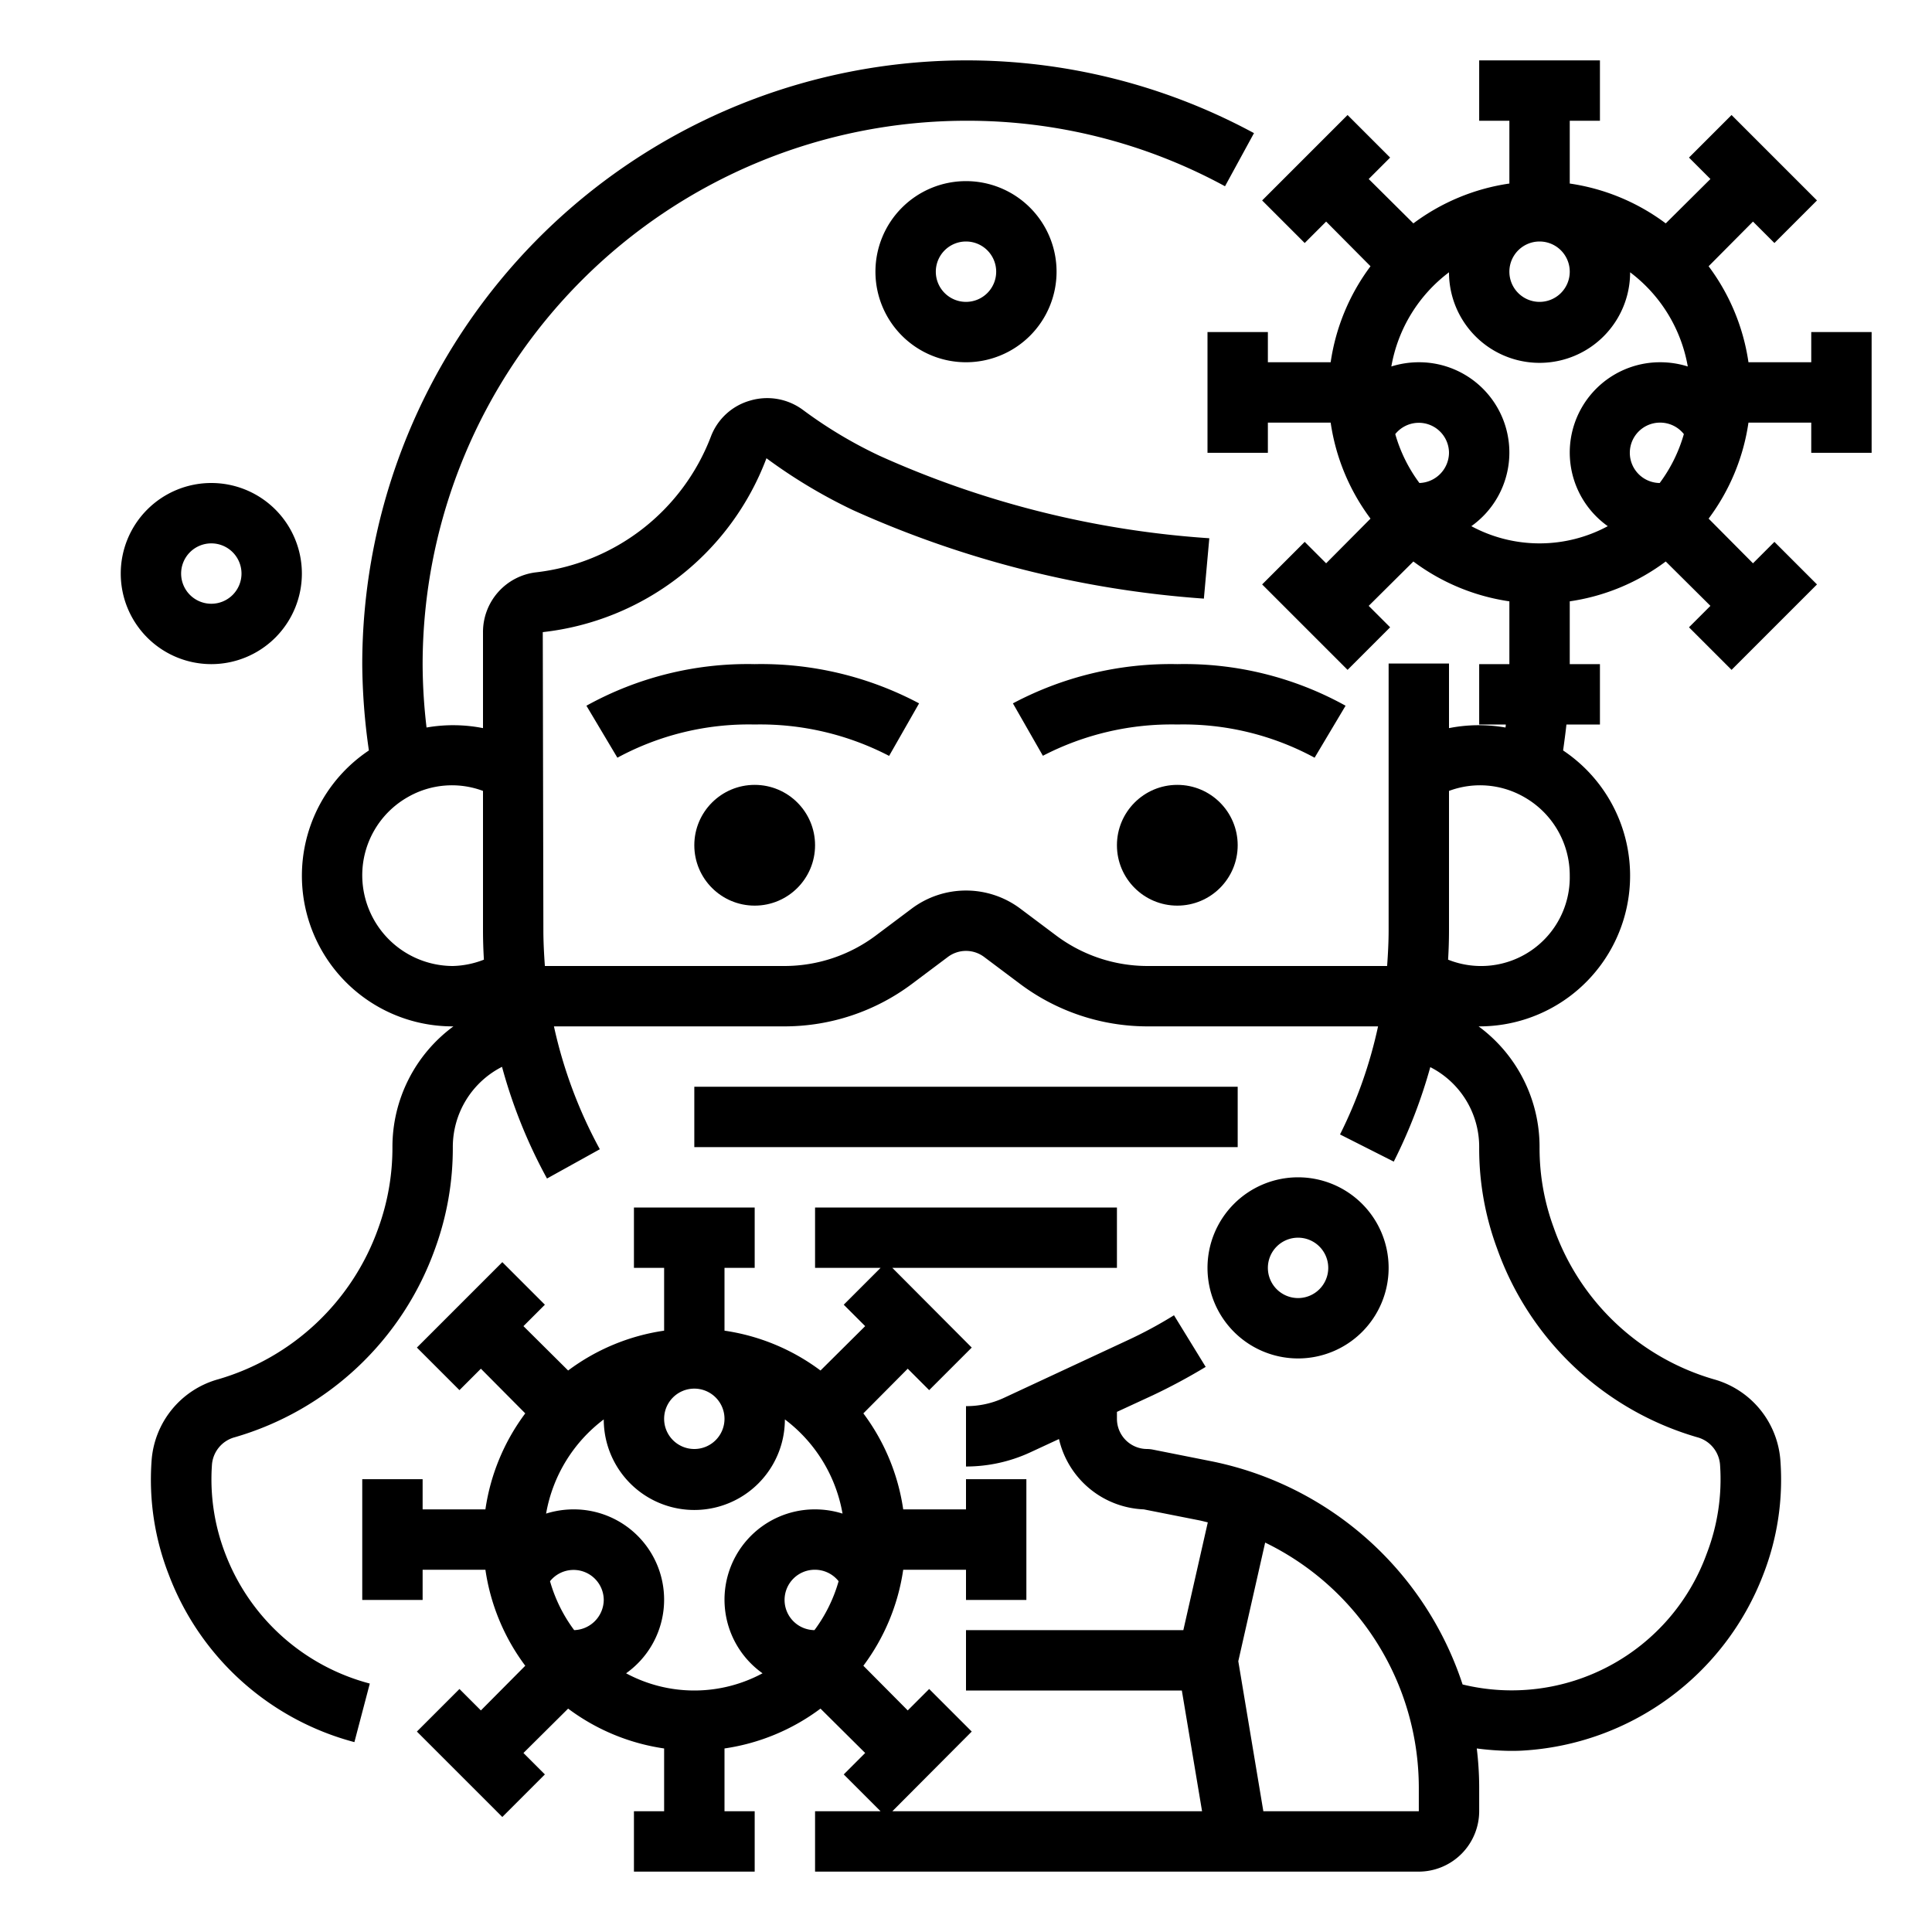 <svg xmlns="http://www.w3.org/2000/svg" viewBox="0 0 64 64" x="0px" y="0px"><g><circle cx="39" cy="28" r="2"></circle><path d="M44.574,23.378A11.021,11.021,0,0,0,39,22a11.142,11.142,0,0,0-5.446,1.3l.993,1.736A9.261,9.261,0,0,1,39,24,9.141,9.141,0,0,1,43.548,25.1Z"></path><circle cx="25" cy="28" r="2"></circle><path d="M30.446,23.3A11.142,11.142,0,0,0,25,22a11.021,11.021,0,0,0-5.574,1.378L20.452,25.1A9.141,9.141,0,0,1,25,24a9.261,9.261,0,0,1,4.453,1.04Z"></path><rect x="23" y="36" width="18" height="2"></rect><path d="M62,15V11H60v1H57.92A6.985,6.985,0,0,0,56.6,8.82l1.47-1.48.71.71,1.41-1.41L57.36,3.81,55.95,5.22l.71.71L55.18,7.4A6.985,6.985,0,0,0,52,6.08V4h1V2H49V4h1V6.08A6.985,6.985,0,0,0,46.82,7.4L45.34,5.93l.71-.71L44.64,3.81,41.81,6.64l1.41,1.41.71-.71L45.4,8.82A6.985,6.985,0,0,0,44.08,12H42V11H40v4h2V14h2.08a6.985,6.985,0,0,0,1.32,3.18l-1.47,1.48-.71-.71-1.41,1.41,2.83,2.83,1.41-1.41-.71-.71,1.48-1.47A6.985,6.985,0,0,0,50,19.92V22H49v2h.88a.34.34,0,0,1-.01.1,5.112,5.112,0,0,0-1.87.02V21.98H46v8.83c0,.38-.02.78-.05,1.19H38a5.053,5.053,0,0,1-3-1l-1.2-.9a3,3,0,0,0-3.6,0L29,31a5.053,5.053,0,0,1-3,1H18.05c-.03-.41-.05-.81-.05-1.19l-.02-9.87a8.977,8.977,0,0,0,7.41-5.76,17.415,17.415,0,0,0,2.87,1.72,34.112,34.112,0,0,0,11.62,2.93l.18-2A31.711,31.711,0,0,1,29.14,15.1a14.815,14.815,0,0,1-2.54-1.52,1.988,1.988,0,0,0-1.75-.31,1.959,1.959,0,0,0-1.3,1.19,7.064,7.064,0,0,1-5.8,4.5A1.99,1.99,0,0,0,16,20.94v3.18a5.112,5.112,0,0,0-1.87-.02A18.214,18.214,0,0,1,14,22,18.021,18.021,0,0,1,32,4a17.839,17.839,0,0,1,8.58,2.17l.96-1.76A20.018,20.018,0,0,0,12,22a20.815,20.815,0,0,0,.22,2.86A4.99,4.99,0,0,0,15,34h.02A4.957,4.957,0,0,0,13,38a7.806,7.806,0,0,1-.47,2.69,8,8,0,0,1-5.3,5,3.02,3.02,0,0,0-2.21,2.72,8.651,8.651,0,0,0,.57,3.75,9.05,9.05,0,0,0,6.15,5.55l.51-1.94a7.04,7.04,0,0,1-4.79-4.31,6.845,6.845,0,0,1-.44-2.92,1.022,1.022,0,0,1,.76-.93,10.009,10.009,0,0,0,6.63-6.24A9.712,9.712,0,0,0,15,38a2.981,2.981,0,0,1,1.63-2.66,16.958,16.958,0,0,0,1.49,3.7l1.75-.97A15.35,15.35,0,0,1,18.35,34H26a7.042,7.042,0,0,0,4.2-1.4l1.2-.9a1,1,0,0,1,1.2,0l1.2.9A7.042,7.042,0,0,0,38,34h7.65a15.087,15.087,0,0,1-1.26,3.58l1.78.9a17.018,17.018,0,0,0,1.21-3.13A2.963,2.963,0,0,1,49,38a9.519,9.519,0,0,0,.59,3.35,9.993,9.993,0,0,0,6.63,6.26,1.022,1.022,0,0,1,.76.93,6.845,6.845,0,0,1-.44,2.92,6.872,6.872,0,0,1-8.09,4.34,11.056,11.056,0,0,0-8.3-7.39l-1.96-.39A1.108,1.108,0,0,0,38,48a1,1,0,0,1-1-1v-.23l1.19-.55a19.629,19.629,0,0,0,1.75-.94l-1.05-1.71a14.359,14.359,0,0,1-1.54.83l-4.08,1.9a2.94,2.94,0,0,1-1.27.28v2a5.07,5.07,0,0,0,2.11-.46l.97-.45A3.008,3.008,0,0,0,37.89,50l1.87.37c.09.02.16.04.25.06L39.2,54H32v2h7.15l.67,4H29.56l2.63-2.64-1.41-1.41-.71.71L28.6,55.18A6.985,6.985,0,0,0,29.92,52H32v1h2V49H32v1H29.92a6.985,6.985,0,0,0-1.32-3.18l1.47-1.48.71.71,1.41-1.41L29.56,42H37V40H27v2h2.17l-1.22,1.22.71.71L27.18,45.4A6.985,6.985,0,0,0,24,44.08V42h1V40H21v2h1v2.08a6.985,6.985,0,0,0-3.18,1.32l-1.48-1.47.71-.71-1.41-1.41-2.83,2.83,1.41,1.41.71-.71,1.47,1.48A6.985,6.985,0,0,0,16.08,50H14V49H12v4h2V52h2.08a6.985,6.985,0,0,0,1.32,3.18l-1.47,1.48-.71-.71-1.41,1.41,2.83,2.83,1.41-1.41-.71-.71,1.48-1.47A6.985,6.985,0,0,0,22,57.92V60H21v2h4V60H24V57.92a6.985,6.985,0,0,0,3.18-1.32l1.48,1.47-.71.71L29.17,60H27v2H47a2.006,2.006,0,0,0,2-2v-.8a10.86,10.86,0,0,0-.08-1.28A9.457,9.457,0,0,0,50,58c.15,0,.3,0,.45-.01a9.1,9.1,0,0,0,7.96-5.83,8.651,8.651,0,0,0,.57-3.75,3.02,3.02,0,0,0-2.21-2.72,7.983,7.983,0,0,1-5.3-5.02A7.612,7.612,0,0,1,51,38a4.957,4.957,0,0,0-2.02-4H49a4.99,4.99,0,0,0,2.78-9.14c.04-.29.08-.58.11-.86H53V22H52V19.92a6.985,6.985,0,0,0,3.18-1.32l1.48,1.47-.71.71,1.41,1.41,2.83-2.83-1.41-1.41-.71.71L56.6,17.18A6.985,6.985,0,0,0,57.92,14H60v1ZM15,32a3.009,3.009,0,0,1-3-3,2.978,2.978,0,0,1,1.5-2.59A2.935,2.935,0,0,1,16,26.2v4.61c0,.32.01.65.03.98A3,3,0,0,1,15,32Zm8,14a1,1,0,1,1-1,1A1,1,0,0,1,23,46Zm-3.98,8a5.008,5.008,0,0,1-.8-1.62A1,1,0,0,1,20,53,1.012,1.012,0,0,1,19.02,54Zm7.96,0A1,1,0,0,1,27,52a1,1,0,0,1,.78.38A5.008,5.008,0,0,1,26.98,54ZM27,50a2.991,2.991,0,0,0-1.74,5.43,4.765,4.765,0,0,1-4.52,0A2.991,2.991,0,0,0,19,50a3.039,3.039,0,0,0-.91.14A4.98,4.98,0,0,1,20,47.02a3,3,0,0,0,6,0,4.98,4.98,0,0,1,1.91,3.12A3.039,3.039,0,0,0,27,50ZM47,60H41.85l-.83-4.97.89-3.93A9.033,9.033,0,0,1,47,59.2ZM51,8a1,1,0,1,1-1,1A1,1,0,0,1,51,8Zm-3.98,8a5.008,5.008,0,0,1-.8-1.62A1,1,0,0,1,48,15,1.012,1.012,0,0,1,47.02,16ZM52,29a2.938,2.938,0,0,1-4.03,2.79c.02-.33.03-.66.03-.98V26.2a2.935,2.935,0,0,1,2.5.21A2.978,2.978,0,0,1,52,29Zm2.98-13A1,1,0,0,1,55,14a1,1,0,0,1,.78.38A5.008,5.008,0,0,1,54.98,16ZM55,12a2.991,2.991,0,0,0-1.74,5.43,4.765,4.765,0,0,1-4.52,0A2.991,2.991,0,0,0,47,12a3.039,3.039,0,0,0-.91.14A4.98,4.98,0,0,1,48,9.02a3,3,0,0,0,6,0,4.98,4.98,0,0,1,1.91,3.12A3.039,3.039,0,0,0,55,12Z"></path><path d="M10,19a3,3,0,1,0-3,3A3,3,0,0,0,10,19ZM6,19a1,1,0,1,1,1,1A1,1,0,0,1,6,19Z"></path><path d="M40,42a3,3,0,1,0,3-3A3,3,0,0,0,40,42Zm3-1a1,1,0,1,1-1,1A1,1,0,0,1,43,41Z"></path><path d="M29,9a3,3,0,1,0,3-3A3,3,0,0,0,29,9Zm4,0a1,1,0,1,1-1-1A1,1,0,0,1,33,9Z"></path></g></svg>